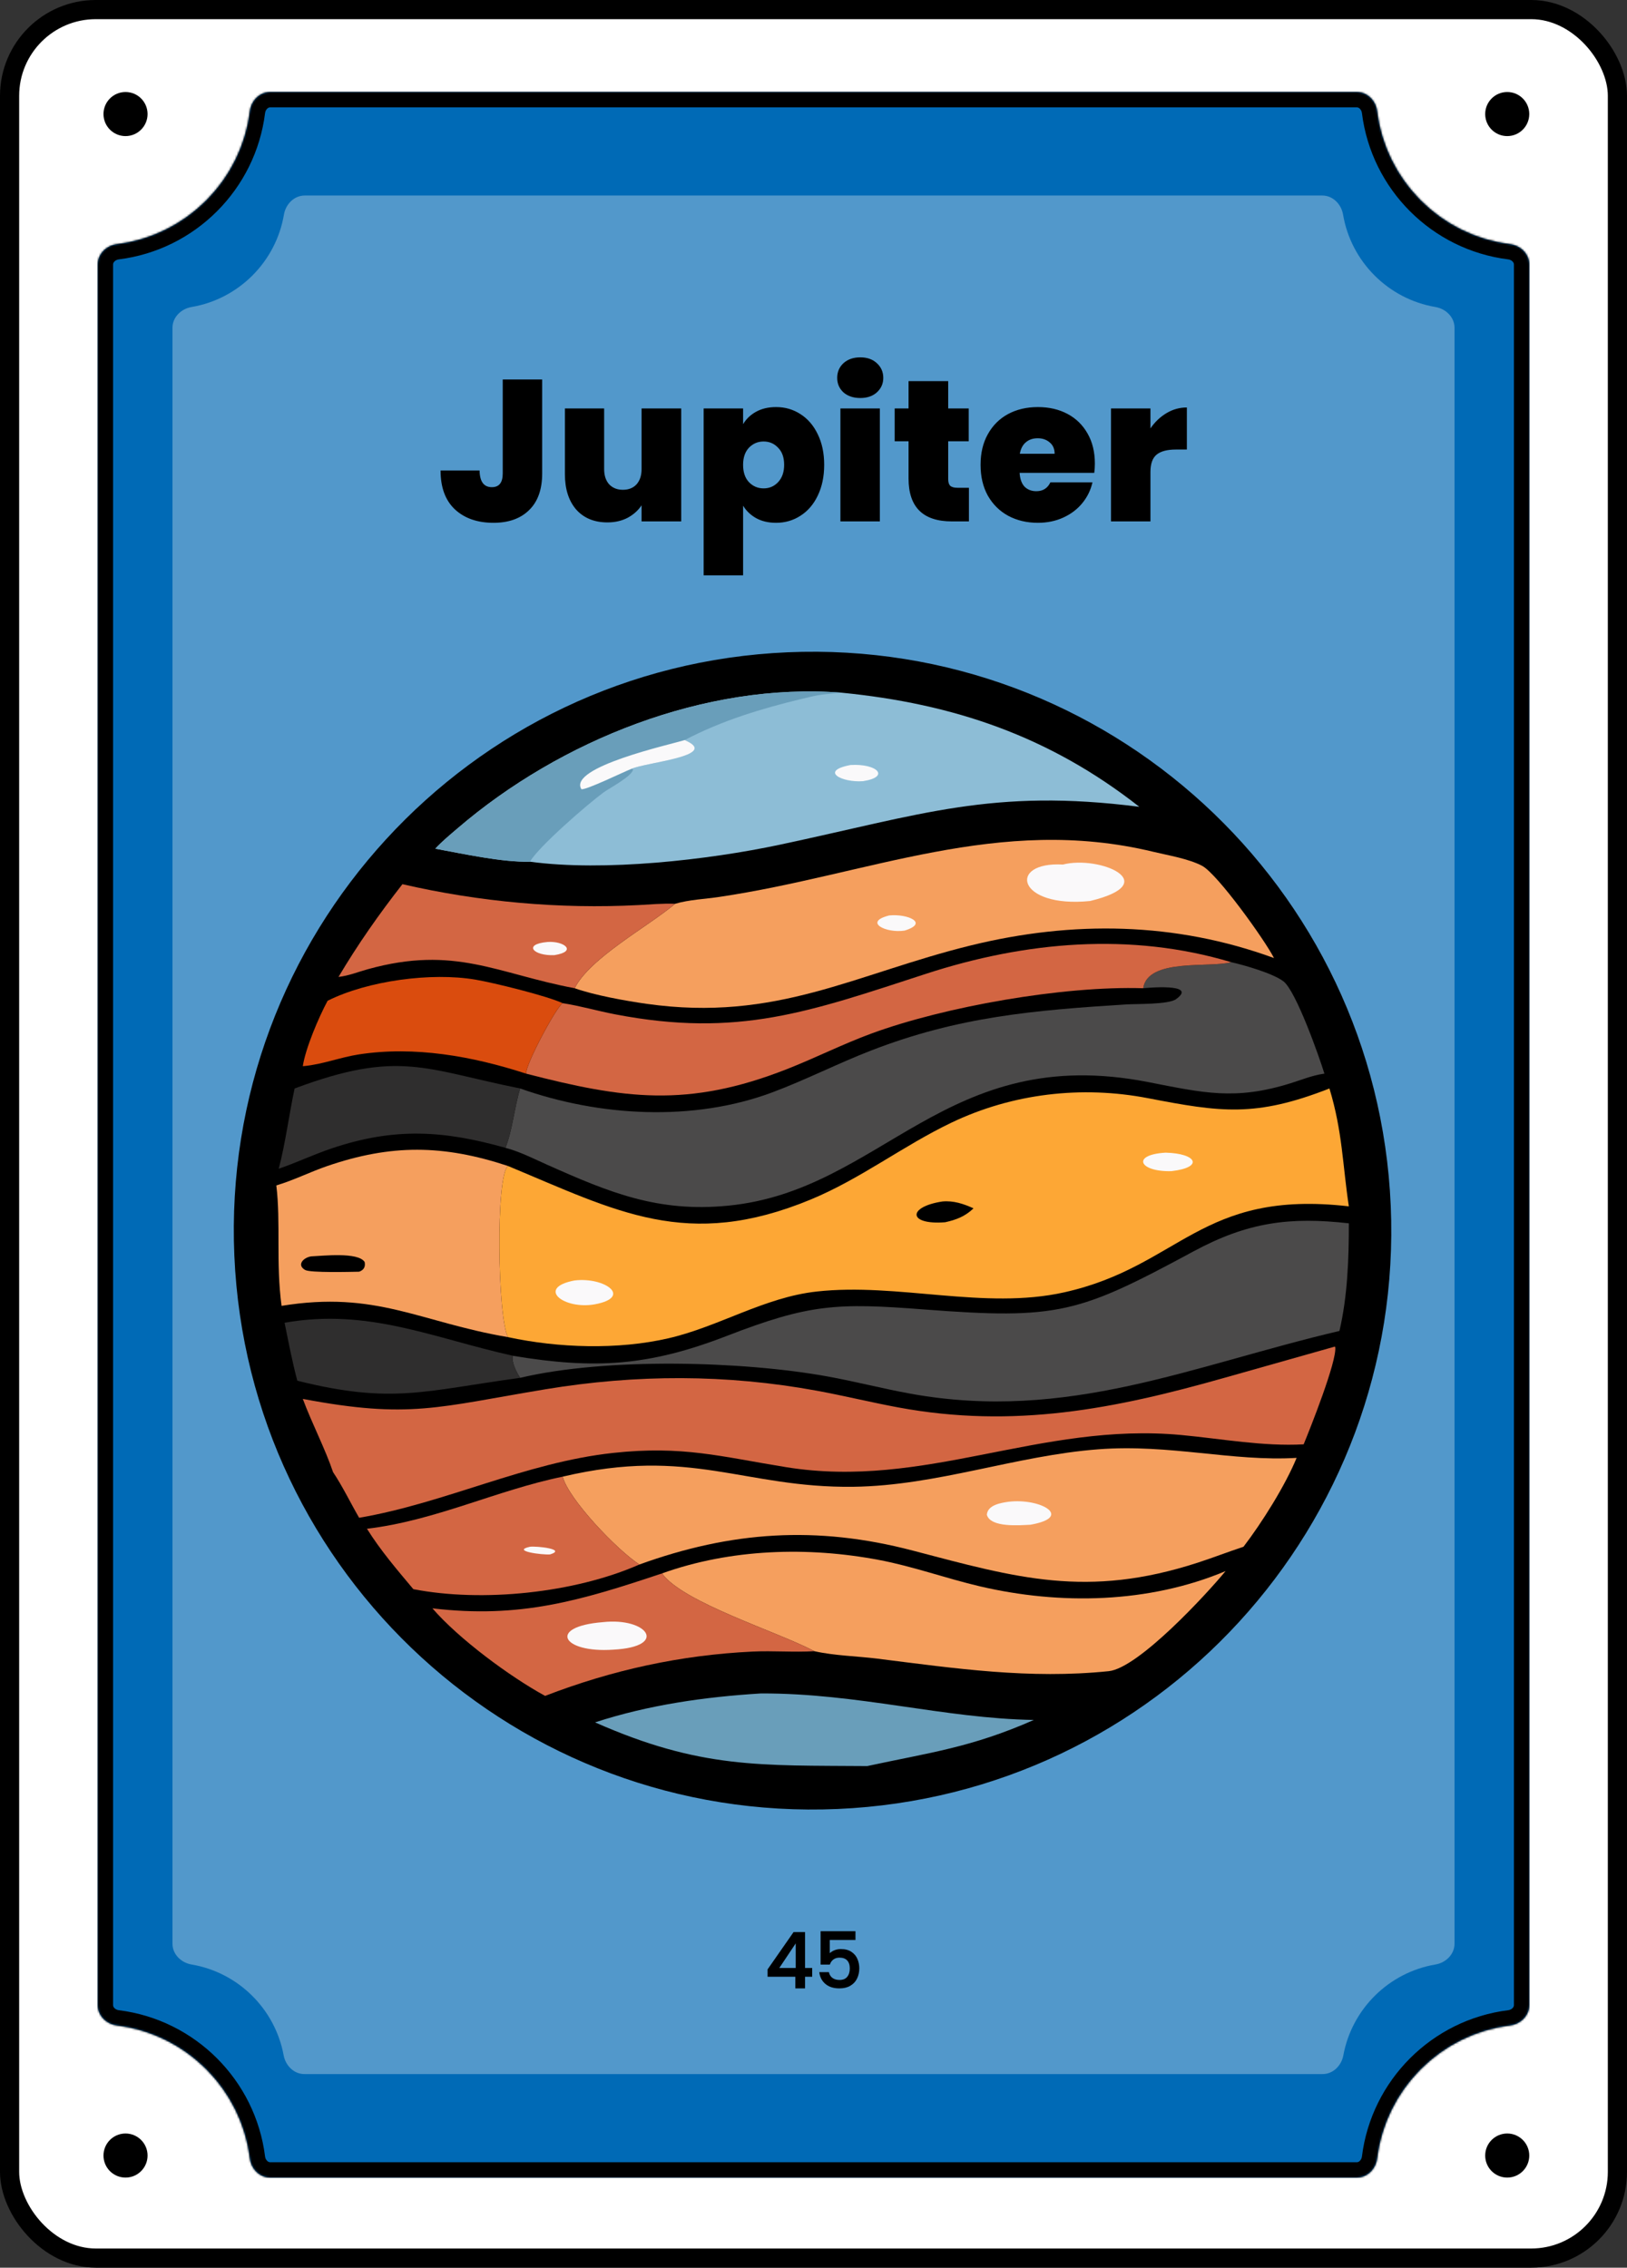 <svg width="849" height="1183" viewBox="0 0 849 1183" fill="none" xmlns="http://www.w3.org/2000/svg">
<rect x="0" y="0" width="849" height="1183" fill="#333333" stroke="none"/>
<rect x="5" y="5" width="839" height="1173" rx="45" fill="white"/>
<rect x="5" y="5" width="839" height="1173" rx="45" stroke="black" stroke-width="10"/>
<circle cx="786.5" cy="1124.5" r="11.5" fill="black"/>
<circle cx="786.5" cy="59.5" r="11.5" fill="black"/>
<path d="M77 1124.5C77 1130.85 71.851 1136 65.5 1136C59.149 1136 54 1130.85 54 1124.5C54 1118.15 59.149 1113 65.5 1113C71.851 1113 77 1118.15 77 1124.5Z" fill="black"/>
<path d="M77 59.5C77 65.851 71.851 71 65.5 71C59.149 71 54 65.851 54 59.5C54 53.149 59.149 48 65.5 48C71.851 48 77 53.149 77 59.5Z" fill="black"/>
<mask id="path-6-inside-1_1_505" fill="white">
<path d="M708 48C713.523 48 717.934 52.5 718.616 57.98C723.122 94.183 751.817 122.878 788.02 127.384C793.5 128.066 798 132.477 798 138V1046C798 1051.52 793.5 1055.93 788.02 1056.62C751.817 1061.12 723.122 1089.82 718.616 1126.02C717.934 1131.5 713.523 1136 708 1136H141C135.477 1136 131.066 1131.5 130.384 1126.02C125.878 1089.82 97.183 1061.12 60.98 1056.62C55.5 1055.93 51 1051.52 51 1046V138C51 132.477 55.5 128.066 60.98 127.384C97.183 122.878 125.878 94.183 130.384 57.98C131.066 52.5 135.477 48 141 48H708Z"/>
</mask>
<path d="M708 48C713.523 48 717.934 52.5 718.616 57.98C723.122 94.183 751.817 122.878 788.02 127.384C793.5 128.066 798 132.477 798 138V1046C798 1051.52 793.5 1055.93 788.02 1056.62C751.817 1061.12 723.122 1089.82 718.616 1126.02C717.934 1131.5 713.523 1136 708 1136H141C135.477 1136 131.066 1131.5 130.384 1126.02C125.878 1089.82 97.183 1061.12 60.98 1056.62C55.5 1055.93 51 1051.52 51 1046V138C51 132.477 55.5 128.066 60.98 127.384C97.183 122.878 125.878 94.183 130.384 57.98C131.066 52.5 135.477 48 141 48H708Z" fill="#006AB6"/>
<path d="M130.384 1126.02L138.322 1125.03L130.384 1126.02ZM718.616 1126.02L710.678 1125.03L718.616 1126.02ZM788.02 1056.62L789.008 1064.56L788.02 1056.62ZM718.616 57.98L726.555 56.992L718.616 57.98ZM718.616 57.98L710.678 58.968C715.635 98.806 747.194 130.365 787.032 135.322L788.02 127.384L789.008 119.445C756.44 115.392 730.608 89.56 726.555 56.992L718.616 57.98ZM798 138H790V1046H798H806V138H798ZM788.02 1056.62L787.032 1048.68C747.194 1053.64 715.635 1085.19 710.678 1125.03L718.616 1126.02L726.555 1127.01C730.608 1094.44 756.44 1068.61 789.008 1064.56L788.02 1056.62ZM708 1136V1128H141V1136V1144H708V1136ZM130.384 1126.02L138.322 1125.03C133.365 1085.19 101.806 1053.64 61.968 1048.68L60.98 1056.62L59.992 1064.56C92.56 1068.61 118.392 1094.44 122.445 1127.01L130.384 1126.02ZM51 1046H59V138H51H43V1046H51ZM60.98 127.384L61.968 135.322C101.806 130.365 133.365 98.806 138.322 58.968L130.384 57.98L122.445 56.992C118.392 89.56 92.56 115.392 59.992 119.445L60.98 127.384ZM141 48V56H708V48V40H141V48ZM130.384 57.98L138.322 58.968C138.438 58.039 138.872 57.231 139.427 56.696C139.954 56.189 140.494 56 141 56V48V40C130.84 40 123.547 48.133 122.445 56.992L130.384 57.98ZM51 138H59C59 137.494 59.189 136.954 59.696 136.427C60.231 135.872 61.039 135.438 61.968 135.322L60.98 127.384L59.992 119.445C51.133 120.547 43 127.84 43 138H51ZM60.98 1056.62L61.968 1048.68C61.039 1048.56 60.231 1048.13 59.696 1047.57C59.189 1047.05 59 1046.51 59 1046H51H43C43 1056.16 51.133 1063.45 59.992 1064.56L60.98 1056.62ZM141 1136V1128C140.494 1128 139.954 1127.81 139.427 1127.3C138.872 1126.77 138.438 1125.96 138.322 1125.03L130.384 1126.02L122.445 1127.01C123.547 1135.87 130.84 1144 141 1144V1136ZM718.616 1126.02L710.678 1125.03C710.562 1125.96 710.128 1126.77 709.573 1127.3C709.046 1127.81 708.506 1128 708 1128V1136V1144C718.16 1144 725.453 1135.87 726.555 1127.01L718.616 1126.02ZM798 1046H790C790 1046.51 789.811 1047.05 789.304 1047.57C788.769 1048.13 787.961 1048.56 787.032 1048.68L788.02 1056.62L789.008 1064.56C797.867 1063.45 806 1056.16 806 1046H798ZM788.02 127.384L787.032 135.322C787.961 135.438 788.769 135.872 789.304 136.427C789.811 136.954 790 137.494 790 138H798H806C806 127.84 797.867 120.547 789.008 119.445L788.02 127.384ZM718.616 57.98L726.555 56.992C725.453 48.133 718.16 40 708 40V48V56C708.506 56 709.046 56.189 709.573 56.696C710.128 57.231 710.562 58.039 710.678 58.968L718.616 57.98Z" fill="black" mask="url(#path-6-inside-1_1_505)"/>
<path d="M690 102C695.523 102 699.911 106.512 700.837 111.957C705.019 136.563 724.437 155.981 749.043 160.163C754.488 161.089 759 165.477 759 171V1014C759 1019.52 754.488 1023.91 749.043 1024.84C724.711 1028.97 705.454 1048 700.984 1072.22C699.993 1077.59 695.633 1082 690.175 1082H158.825C153.367 1082 149.007 1077.59 148.016 1072.22C143.546 1048 124.288 1028.97 99.957 1024.84C94.512 1023.91 90 1019.52 90 1014V171C90 165.477 94.512 161.089 99.957 160.163C124.563 155.981 143.981 136.563 148.163 111.957C149.089 106.512 153.477 102 159 102H690Z" fill="#5298CB"/>
<mask id="path-9-outside-2_1_505" maskUnits="userSpaceOnUse" x="400" y="1007" width="49" height="31" fill="black">
<rect fill="white" x="400" y="1007" width="49" height="31"/>
<path d="M400.84 1030.92V1027.48L414.28 1008.2H419.8V1026.96H423.52V1030.92H419.8V1037H415.32V1030.92H400.84ZM415.52 1012.84L406.08 1026.96H415.52V1012.84ZM446.098 1011.76H432.698V1019.72C433.258 1018.97 434.085 1018.35 435.178 1017.84C436.298 1017.33 437.485 1017.08 438.738 1017.08C440.978 1017.08 442.792 1017.56 444.178 1018.52C445.592 1019.48 446.592 1020.69 447.178 1022.16C447.792 1023.63 448.098 1025.17 448.098 1026.8C448.098 1028.77 447.712 1030.53 446.938 1032.08C446.192 1033.6 445.058 1034.8 443.538 1035.68C442.045 1036.56 440.205 1037 438.018 1037C435.112 1037 432.778 1036.28 431.018 1034.84C429.258 1033.4 428.205 1031.49 427.858 1029.12H432.298C432.592 1030.37 433.245 1031.37 434.258 1032.12C435.272 1032.84 436.538 1033.2 438.058 1033.2C439.952 1033.2 441.365 1032.63 442.298 1031.48C443.258 1030.33 443.738 1028.81 443.738 1026.92C443.738 1025 443.258 1023.53 442.298 1022.52C441.338 1021.48 439.925 1020.96 438.058 1020.96C436.752 1020.96 435.645 1021.29 434.738 1021.96C433.858 1022.6 433.218 1023.48 432.818 1024.6H428.498V1007.76H446.098V1011.76Z"/>
</mask>
<path d="M400.84 1030.92V1027.48L414.28 1008.2H419.8V1026.96H423.52V1030.92H419.8V1037H415.32V1030.92H400.84ZM415.52 1012.84L406.08 1026.96H415.52V1012.84ZM446.098 1011.76H432.698V1019.72C433.258 1018.97 434.085 1018.35 435.178 1017.84C436.298 1017.33 437.485 1017.08 438.738 1017.08C440.978 1017.08 442.792 1017.56 444.178 1018.52C445.592 1019.48 446.592 1020.69 447.178 1022.16C447.792 1023.63 448.098 1025.17 448.098 1026.8C448.098 1028.77 447.712 1030.53 446.938 1032.08C446.192 1033.6 445.058 1034.8 443.538 1035.68C442.045 1036.56 440.205 1037 438.018 1037C435.112 1037 432.778 1036.28 431.018 1034.84C429.258 1033.4 428.205 1031.49 427.858 1029.12H432.298C432.592 1030.37 433.245 1031.37 434.258 1032.12C435.272 1032.84 436.538 1033.2 438.058 1033.2C439.952 1033.2 441.365 1032.63 442.298 1031.48C443.258 1030.33 443.738 1028.81 443.738 1026.92C443.738 1025 443.258 1023.53 442.298 1022.52C441.338 1021.48 439.925 1020.96 438.058 1020.96C436.752 1020.96 435.645 1021.29 434.738 1021.96C433.858 1022.6 433.218 1023.48 432.818 1024.6H428.498V1007.76H446.098V1011.76Z" fill="black"/>
<path d="M400.84 1030.92H400.54V1031.22H400.84V1030.92ZM400.84 1027.48L400.594 1027.31L400.54 1027.39V1027.48H400.84ZM414.28 1008.2V1007.9H414.123L414.034 1008.03L414.28 1008.2ZM419.8 1008.2H420.1V1007.9H419.8V1008.2ZM419.8 1026.96H419.5V1027.26H419.8V1026.96ZM423.52 1026.96H423.82V1026.66H423.52V1026.96ZM423.52 1030.92V1031.22H423.82V1030.92H423.52ZM419.8 1030.92V1030.62H419.5V1030.92H419.8ZM419.8 1037V1037.3H420.1V1037H419.8ZM415.32 1037H415.02V1037.3H415.32V1037ZM415.32 1030.92H415.62V1030.62H415.32V1030.92ZM415.52 1012.84H415.82V1011.85L415.271 1012.67L415.52 1012.84ZM406.08 1026.96L405.831 1026.79L405.519 1027.26H406.08V1026.96ZM415.52 1026.96V1027.26H415.82V1026.96H415.52ZM400.84 1030.92H401.14V1027.48H400.84H400.54V1030.92H400.84ZM400.84 1027.48L401.086 1027.65L414.526 1008.37L414.28 1008.2L414.034 1008.03L400.594 1027.31L400.84 1027.48ZM414.28 1008.2V1008.5H419.8V1008.2V1007.9H414.28V1008.2ZM419.8 1008.2H419.5V1026.96H419.8H420.1V1008.2H419.8ZM419.8 1026.96V1027.26H423.52V1026.96V1026.66H419.8V1026.96ZM423.52 1026.96H423.22V1030.92H423.52H423.82V1026.96H423.52ZM423.52 1030.92V1030.62H419.8V1030.92V1031.22H423.52V1030.92ZM419.8 1030.92H419.5V1037H419.8H420.1V1030.92H419.8ZM419.8 1037V1036.7H415.32V1037V1037.3H419.8V1037ZM415.32 1037H415.62V1030.92H415.32H415.02V1037H415.32ZM415.32 1030.92V1030.62H400.84V1030.92V1031.22H415.32V1030.92ZM415.52 1012.84L415.271 1012.67L405.831 1026.79L406.08 1026.96L406.329 1027.13L415.769 1013.01L415.52 1012.84ZM406.08 1026.96V1027.26H415.52V1026.96V1026.66H406.08V1026.96ZM415.52 1026.96H415.82V1012.84H415.52H415.22V1026.96H415.52ZM446.098 1011.76V1012.06H446.398V1011.76H446.098ZM432.698 1011.76V1011.46H432.398V1011.76H432.698ZM432.698 1019.72H432.398V1020.62L432.938 1019.9L432.698 1019.72ZM435.178 1017.84L435.055 1017.57L435.052 1017.57L435.178 1017.84ZM444.178 1018.52L444.008 1018.77L444.01 1018.77L444.178 1018.52ZM447.178 1022.16L446.9 1022.27L446.902 1022.28L447.178 1022.16ZM446.938 1032.08L446.67 1031.95L446.669 1031.95L446.938 1032.08ZM443.538 1035.68L443.388 1035.42L443.386 1035.42L443.538 1035.68ZM431.018 1034.84L431.208 1034.61L431.018 1034.84ZM427.858 1029.12V1028.82H427.511L427.562 1029.16L427.858 1029.12ZM432.298 1029.12L432.591 1029.05L432.536 1028.82H432.298V1029.12ZM434.258 1032.12L434.08 1032.36L434.085 1032.36L434.258 1032.12ZM442.298 1031.48L442.068 1031.29L442.066 1031.29L442.298 1031.48ZM442.298 1022.52L442.078 1022.72L442.081 1022.73L442.298 1022.52ZM434.738 1021.96L434.915 1022.2L434.916 1022.2L434.738 1021.96ZM432.818 1024.6V1024.9H433.03L433.101 1024.7L432.818 1024.6ZM428.498 1024.6H428.198V1024.9H428.498V1024.6ZM428.498 1007.76V1007.46H428.198V1007.76H428.498ZM446.098 1007.76H446.398V1007.46H446.098V1007.76ZM446.098 1011.76V1011.46H432.698V1011.76V1012.06H446.098V1011.76ZM432.698 1011.76H432.398V1019.72H432.698H432.998V1011.76H432.698ZM432.698 1019.72L432.938 1019.9C433.461 1019.2 434.244 1018.6 435.305 1018.11L435.178 1017.84L435.052 1017.57C433.927 1018.09 433.056 1018.74 432.458 1019.54L432.698 1019.72ZM435.178 1017.84L435.302 1018.11C436.382 1017.62 437.527 1017.38 438.738 1017.38V1017.08V1016.78C437.443 1016.78 436.214 1017.04 435.055 1017.57L435.178 1017.84ZM438.738 1017.08V1017.38C440.937 1017.38 442.685 1017.85 444.008 1018.77L444.178 1018.52L444.349 1018.27C442.898 1017.27 441.02 1016.78 438.738 1016.78V1017.08ZM444.178 1018.52L444.01 1018.77C445.378 1019.7 446.337 1020.86 446.9 1022.27L447.178 1022.16L447.457 1022.05C446.846 1020.52 445.806 1019.26 444.347 1018.27L444.178 1018.52ZM447.178 1022.16L446.902 1022.28C447.499 1023.7 447.798 1025.21 447.798 1026.8H448.098H448.398C448.398 1025.13 448.084 1023.55 447.455 1022.04L447.178 1022.16ZM448.098 1026.8H447.798C447.798 1028.73 447.42 1030.45 446.67 1031.95L446.938 1032.08L447.207 1032.21C448.004 1030.62 448.398 1028.81 448.398 1026.8H448.098ZM446.938 1032.08L446.669 1031.95C445.95 1033.41 444.859 1034.57 443.388 1035.42L443.538 1035.68L443.689 1035.94C445.258 1035.03 446.434 1033.79 447.208 1032.21L446.938 1032.08ZM443.538 1035.68L443.386 1035.42C441.95 1036.27 440.165 1036.7 438.018 1036.7V1037V1037.3C440.245 1037.3 442.141 1036.85 443.691 1035.94L443.538 1035.68ZM438.018 1037V1036.7C435.161 1036.7 432.901 1035.99 431.208 1034.61L431.018 1034.84L430.828 1035.07C432.656 1036.57 435.062 1037.3 438.018 1037.3V1037ZM431.018 1034.84L431.208 1034.61C429.51 1033.22 428.492 1031.38 428.155 1029.08L427.858 1029.12L427.562 1029.16C427.918 1031.61 429.007 1033.58 430.828 1035.07L431.018 1034.84ZM427.858 1029.12V1029.42H432.298V1029.12V1028.82H427.858V1029.12ZM432.298 1029.12L432.006 1029.19C432.316 1030.51 433.008 1031.57 434.08 1032.36L434.258 1032.12L434.436 1031.88C433.482 1031.18 432.868 1030.24 432.591 1029.05L432.298 1029.12ZM434.258 1032.12L434.085 1032.36C435.159 1033.13 436.49 1033.5 438.058 1033.5V1033.2V1032.9C436.587 1032.9 435.384 1032.55 434.432 1031.88L434.258 1032.12ZM438.058 1033.2V1033.5C440.015 1033.5 441.525 1032.9 442.531 1031.67L442.298 1031.48L442.066 1031.29C441.205 1032.35 439.889 1032.9 438.058 1032.9V1033.2ZM442.298 1031.48L442.528 1031.67C443.545 1030.46 444.038 1028.86 444.038 1026.92H443.738H443.438C443.438 1028.76 442.972 1030.21 442.068 1031.29L442.298 1031.48ZM443.738 1026.92H444.038C444.038 1024.95 443.546 1023.4 442.516 1022.31L442.298 1022.52L442.081 1022.73C442.971 1023.67 443.438 1025.05 443.438 1026.92H443.738ZM442.298 1022.52L442.519 1022.32C441.486 1021.2 439.981 1020.66 438.058 1020.66V1020.96V1021.26C439.869 1021.26 441.191 1021.76 442.078 1022.72L442.298 1022.52ZM438.058 1020.96V1020.66C436.699 1020.66 435.527 1021.01 434.561 1021.72L434.738 1021.96L434.916 1022.2C435.763 1021.58 436.805 1021.26 438.058 1021.26V1020.96ZM434.738 1021.96L434.562 1021.72C433.629 1022.4 432.954 1023.33 432.536 1024.5L432.818 1024.6L433.101 1024.7C433.483 1023.63 434.088 1022.8 434.915 1022.2L434.738 1021.96ZM432.818 1024.6V1024.3H428.498V1024.6V1024.9H432.818V1024.6ZM428.498 1024.6H428.798V1007.76H428.498H428.198V1024.6H428.498ZM428.498 1007.76V1008.06H446.098V1007.76V1007.46H428.498V1007.76ZM446.098 1007.76H445.798V1011.76H446.098H446.398V1007.76H446.098Z" fill="black" mask="url(#path-9-outside-2_1_505)"/>
<path d="M282.915 197.975V247.01C282.915 255.34 280.64 261.71 276.09 266.12C271.61 270.53 265.415 272.735 257.505 272.735C249.105 272.735 242.385 270.39 237.345 265.7C232.375 261.01 229.89 254.255 229.89 245.435H250.26C250.33 251.245 252.465 254.15 256.665 254.15C260.445 254.15 262.335 251.77 262.335 247.01V197.975H282.915ZM355.468 213.095V272H334.783V263.6C333.033 266.26 330.618 268.43 327.538 270.11C324.458 271.72 320.923 272.525 316.933 272.525C310.073 272.525 304.648 270.285 300.658 265.805C296.738 261.255 294.778 255.095 294.778 247.325V213.095H315.253V244.7C315.253 248.06 316.128 250.72 317.878 252.68C319.698 254.57 322.078 255.515 325.018 255.515C328.028 255.515 330.408 254.57 332.158 252.68C333.908 250.72 334.783 248.06 334.783 244.7V213.095H355.468ZM387.761 221.285C389.371 218.555 391.646 216.385 394.586 214.775C397.526 213.165 400.991 212.36 404.981 212.36C409.671 212.36 413.906 213.585 417.686 216.035C421.536 218.485 424.546 221.985 426.716 226.535C428.956 231.085 430.076 236.405 430.076 242.495C430.076 248.585 428.956 253.94 426.716 258.56C424.546 263.11 421.536 266.61 417.686 269.06C413.906 271.51 409.671 272.735 404.981 272.735C400.991 272.735 397.526 271.93 394.586 270.32C391.716 268.71 389.441 266.54 387.761 263.81V300.14H367.181V213.095H387.761V221.285ZM409.181 242.495C409.181 238.645 408.131 235.67 406.031 233.57C404.001 231.4 401.481 230.315 398.471 230.315C395.461 230.315 392.906 231.4 390.806 233.57C388.776 235.74 387.761 238.715 387.761 242.495C387.761 246.345 388.776 249.355 390.806 251.525C392.906 253.695 395.461 254.78 398.471 254.78C401.481 254.78 404.001 253.695 406.031 251.525C408.131 249.285 409.181 246.275 409.181 242.495ZM448.943 207.635C445.303 207.635 442.363 206.655 440.123 204.695C437.953 202.665 436.868 200.145 436.868 197.135C436.868 194.055 437.953 191.5 440.123 189.47C442.363 187.44 445.303 186.425 448.943 186.425C452.513 186.425 455.383 187.44 457.553 189.47C459.793 191.5 460.913 194.055 460.913 197.135C460.913 200.145 459.793 202.665 457.553 204.695C455.383 206.655 452.513 207.635 448.943 207.635ZM459.128 213.095V272H438.548V213.095H459.128ZM505.603 254.465V272H496.678C481.628 272 474.103 264.545 474.103 249.635V230.21H466.858V213.095H474.103V198.815H494.788V213.095H505.498V230.21H494.788V249.95C494.788 251.56 495.138 252.715 495.838 253.415C496.608 254.115 497.868 254.465 499.618 254.465H505.603ZM571.322 241.865C571.322 243.475 571.217 245.085 571.007 246.695H532.052C532.262 249.915 533.137 252.33 534.677 253.94C536.287 255.48 538.317 256.25 540.767 256.25C544.197 256.25 546.647 254.71 548.117 251.63H570.062C569.152 255.69 567.367 259.33 564.707 262.55C562.117 265.7 558.827 268.185 554.837 270.005C550.847 271.825 546.437 272.735 541.607 272.735C535.797 272.735 530.617 271.51 526.067 269.06C521.587 266.61 518.052 263.11 515.462 258.56C512.942 254.01 511.682 248.655 511.682 242.495C511.682 236.335 512.942 231.015 515.462 226.535C517.982 221.985 521.482 218.485 525.962 216.035C530.512 213.585 535.727 212.36 541.607 212.36C547.417 212.36 552.562 213.55 557.042 215.93C561.522 218.31 565.022 221.74 567.542 226.22C570.062 230.63 571.322 235.845 571.322 241.865ZM550.322 236.72C550.322 234.2 549.482 232.24 547.802 230.84C546.122 229.37 544.022 228.635 541.502 228.635C538.982 228.635 536.917 229.335 535.307 230.735C533.697 232.065 532.647 234.06 532.157 236.72H550.322ZM600.324 223.49C602.634 220.13 605.434 217.47 608.724 215.51C612.014 213.55 615.549 212.57 619.329 212.57V234.515H613.554C609.074 234.515 605.749 235.39 603.579 237.14C601.409 238.89 600.324 241.935 600.324 246.275V272H579.744V213.095H600.324V223.49Z" fill="black"/>
<path d="M410.977 340.286C577.589 333.095 718.49 462.314 725.712 628.924C732.933 795.533 603.74 936.458 437.132 943.709C270.481 950.963 129.512 821.729 122.289 655.076C115.066 488.426 244.324 347.48 410.977 340.286Z" fill="black"/>
<path d="M265.073 608.265C321.832 631.874 358.499 652.472 423.035 625.773C449.067 615.003 471.21 597.755 496.457 585.674C528.318 570.428 564.392 566.231 599.001 572.894C636.956 580.203 655.075 582.972 693.727 567.837C700.538 590.228 700.571 607.586 703.852 629.327C626.331 620.393 615.897 660.66 555.314 674.187C513.669 683.485 468.545 669.075 426.177 673.762C398.679 676.805 375.303 692.041 348.78 698.161C322.427 704.242 291.405 703.232 265.073 697.558C259.672 687.83 258.501 613.458 265.073 608.265Z" fill="#FDA735"/>
<path d="M299.868 667.987C315.629 666.128 330.127 676.697 310.513 680.413C294.268 683.413 279.435 671.811 299.868 667.987Z" fill="#FAF9FA"/>
<path d="M491.769 626.792C497.556 626.251 502.811 628 508.006 630.366C503.574 634.594 499.096 636.304 493.224 637.62C473.71 639.166 473.419 629.556 491.769 626.792Z" fill="black"/>
<path d="M608.196 601.323C624.454 601.67 628.413 609.01 611.232 610.968C594.37 611.392 590.218 602.378 608.196 601.323Z" fill="#FAF9FA"/>
<path d="M642.436 501.95C649.398 503.504 664.265 507.789 669.721 511.942C676.318 516.964 688.506 551.608 691.107 560.102L690.435 560.198C684.687 561.046 678.94 563.404 673.395 565.131C644.378 574.168 627.803 570.088 598.97 564.468C493.3 543.871 460.461 621.132 379.92 628.978C343.309 632.544 318.224 622.212 285.518 607.619C278.54 604.505 271.174 600.74 263.768 598.804C267.495 589.291 268.385 577.792 271.439 567.838C312.777 582.499 361.768 585.288 403.017 569.862C420.417 563.354 437.096 554.814 454.437 548.083C500.239 530.302 539.7 527.022 587.692 523.983C592.883 523.654 609.733 524.086 613.666 521.254C625.569 512.686 597.73 515.432 596.541 515.542C598.918 499.664 631.362 505.049 642.436 501.95Z" fill="#4B4A4A"/>
<path d="M227.135 442.739C230.696 438.889 234.941 435.411 238.921 432C292.285 386.255 367.969 355.865 439.04 361.347C497.397 367.066 547.48 383.974 594.516 420.896C517.815 411.072 480.664 425.003 406.847 440.681C369.603 448.592 315.177 454.791 276.536 449.533C261.91 449.897 241.543 445.366 227.135 442.739Z" fill="#8DBDD6"/>
<path d="M227.135 442.739C230.696 438.889 234.941 435.411 238.921 432C292.285 386.255 367.969 355.865 439.04 361.347L438.525 361.405C427.831 362.51 428.831 362.065 418.583 364.537C397.384 369.65 376.681 375.882 357.302 386.075L357.89 386.348C375.521 394.391 337.098 397.689 329.496 401.085L330.304 401.316C330.424 404.618 317.722 411.338 314.938 413.391C306.54 419.585 281.12 441.597 276.536 449.533C261.91 449.897 241.543 445.366 227.135 442.739Z" fill="#699EBA"/>
<path d="M357.301 386.074L357.89 386.348C375.52 394.39 337.097 397.688 329.495 401.084C325.432 402.675 305.61 412.346 303.366 411.695C296.293 400.148 350.173 388.334 357.301 386.074Z" fill="#FAF9FA"/>
<path d="M443.804 399.09C457.706 398.231 464.736 405.297 450.341 407.52C439.326 408.349 427.413 402.216 443.804 399.09Z" fill="#FAF9FA"/>
<path d="M696.516 702.496L696.745 702.719C697.792 709.823 683.528 745.575 680.27 753.482C659.143 754.646 637.453 750.581 616.439 748.621C542.594 741.735 482.843 777.105 410.254 765.396C376.155 759.896 356.273 754.014 319.859 757.974C274.044 762.956 232.536 784.078 187.406 791.795C182.856 783.935 178.819 775.513 173.791 767.966C169.729 755.878 162.72 742.443 158.01 729.779C213.81 740.33 228.342 734.06 284.703 724.742C332.042 716.917 379.055 716.852 426.237 725.511C440.471 728.124 454.536 731.595 468.763 734.228C529.096 745.395 581.528 735.043 638.918 718.779L696.516 702.496Z" fill="#D36643"/>
<path d="M293.628 770.34C360.336 754.554 388.279 776.344 445.297 775.622C488.942 775.069 530.003 759.338 573.235 756.06C610.428 753.239 642.99 762.54 676.6 760.543C670.669 775.001 658.397 794.51 648.874 806.913C640.878 809.546 633.032 812.606 625.022 815.206C567.226 833.972 530.496 823.143 476.33 808.918C426.059 795.717 381.515 798.859 333.645 816.17C321.846 808.527 296.495 781.847 293.628 770.34Z" fill="#F59F5E"/>
<path d="M526.365 783.425C543.033 781.435 560.42 791.455 537.658 795.423C532.485 795.657 516.844 797.116 514.957 790.204C515.351 785.086 522.353 783.983 526.365 783.425Z" fill="#FAF9FA"/>
<path d="M352.28 471.489C359.536 469.342 367.728 469.03 375.238 467.918C453.142 456.392 521.13 424.883 601.758 444.35C609.634 446.25 620.172 447.95 627.261 451.668C635.251 455.857 660.2 490.631 664.781 499.789C613.243 480.926 559.671 480.176 506.599 493.207C446.111 508.062 405.206 533.251 337.423 523.681C326.453 522.133 310.173 519.195 299.868 515.542C307.861 499.637 338.288 483.33 352.28 471.489Z" fill="#F59F5E"/>
<path d="M554.658 451.014C573.659 446.097 607.761 460.642 568.831 470.033C530.621 473.911 525.481 449.393 554.658 451.014Z" fill="#FAF9FA"/>
<path d="M464.002 477.576C473.543 476.584 484.972 481.531 472.003 485.477C462.264 486.953 450.348 480.977 464.002 477.576Z" fill="#FAF9FA"/>
<path d="M267.652 707.284C310.645 714.471 338.85 712.548 379.216 696.934C422.31 680.264 436.657 679.603 482.106 683.104C552.318 688.513 562.929 685.103 622.851 652.783C651.058 637.569 673.076 634.688 703.852 638.188C703.893 656.565 703.157 676.37 698.947 694.323C622.175 712.334 557.035 741.889 475.214 727.076C460.532 724.418 446.065 720.629 431.383 717.988C387.202 710.037 316.435 708.124 271.439 718.78C269.625 716.211 266.614 710.081 267.652 707.284Z" fill="#4B4A4A"/>
<path d="M345.439 820.817C381.361 807.954 421.515 806.734 458.828 813.821C476.661 817.209 493.646 823.414 511.276 827.543C553.213 837.366 599.459 836.441 639.521 819.608C630.173 831.01 594.168 870.221 578.554 871.818C537.074 876.062 498.857 870.422 457.939 865.299C447.032 863.933 435.671 863.784 424.946 861.397C405.885 851.256 356.288 835.997 345.439 820.817Z" fill="#F59F5E"/>
<path d="M293.628 523.338C302.875 524.77 311.772 527.383 320.946 529.147C385.343 541.534 422.602 527.733 483.313 507.981C534.988 491.169 589.913 486.204 642.435 501.949C631.362 505.048 598.918 499.663 596.541 515.541C554.555 514.21 492.776 525.181 454.713 539.177C439.724 544.688 425.535 551.876 410.702 557.71C358.805 578.123 325.4 573.219 274.532 560.101C274.21 555.24 290.474 524.98 293.628 523.338Z" fill="#D36643"/>
<path d="M144.187 618.411C153.189 615.743 161.667 611.438 170.546 608.378C204.097 596.816 231.383 597.125 265.073 608.265C258.501 613.459 259.672 687.83 265.073 697.558C218.901 689.684 196.331 673.176 146.926 681.237C143.904 658.783 146.565 637.675 144.187 618.411Z" fill="#F59F5E"/>
<path d="M162.369 655.422C167.965 655.21 186.922 652.974 190.287 658.373C190.806 660.909 189.77 662.605 187.405 663.419C183.154 663.506 161.922 664.062 159.22 662.517C154.736 659.954 158.174 656.089 162.369 655.422Z" fill="black"/>
<path d="M397.103 883.428C447.775 883.271 492.338 896.46 539.467 897.264C506.814 911.675 485.105 914.283 452.547 921.317C397.22 920.873 365.601 922.917 310.513 898.523C338.594 889.374 367.734 885.242 397.103 883.428Z" fill="#699EBA"/>
<path d="M225.642 839.031C271.295 844.474 302.823 835.066 345.44 820.816C356.289 835.996 405.886 851.255 424.946 861.396C414.262 862.037 403.433 861.079 392.708 861.593C355.171 863.389 319.464 871.203 284.438 884.709C266.082 874.693 239.289 854.871 225.642 839.031Z" fill="#D36643"/>
<path d="M314.513 846.248C337.88 843.623 349.053 859.063 320.067 860.595C293.277 862.473 285.515 848.559 314.513 846.248Z" fill="#FAF9FA"/>
<path d="M191.484 797.522C227.207 793.295 259.032 777.439 293.629 770.341C296.495 781.848 321.846 808.528 333.645 816.171C299.538 831.147 251.591 835.998 215.69 829.032C207.097 818.792 198.591 808.878 191.484 797.522Z" fill="#D36643"/>
<path d="M276.535 806.913C279.897 806.468 295.905 808.138 287.061 810.903C282.922 811.252 266.604 809.096 276.535 806.913Z" fill="#FAF9FA"/>
<path d="M209.993 461.265C250.287 470.521 291.935 474.311 333.239 472.157C339.563 471.827 345.948 471.223 352.28 471.488C338.288 483.329 307.862 499.636 299.868 515.541C259.488 507.979 237.372 492.981 191.909 505.629C186.842 507.039 181.898 509.053 176.636 509.641C186.829 492.48 197.715 476.983 209.993 461.265Z" fill="#D36643"/>
<path d="M285.696 491.412C294.426 490.762 301.441 496.403 289.249 498.284C278.41 498.76 272.624 492.58 285.696 491.412Z" fill="#FAF9FA"/>
<path d="M170.943 522.088C191.932 511.568 225.147 507.18 247.973 511.038C257.747 512.689 285.275 519.48 293.629 523.338C290.475 524.98 274.21 555.24 274.532 560.101C246.599 551.018 216.372 545.565 187.139 550.087C177.654 551.553 168.176 555.281 158.723 556.144L158.01 556.204C159.447 546.757 166.336 530.665 170.943 522.088Z" fill="#DA4C0E"/>
<path d="M153.732 567.837C208.366 547.413 221.768 557.89 271.439 567.837C268.385 577.791 267.495 589.29 263.767 598.803C231.625 589.753 206.062 588.004 173.149 599.07C163.75 602.231 154.79 606.504 145.425 609.723L145.522 609.348C148.79 597.208 150.959 580.754 153.732 567.837Z" fill="#2F2E2E"/>
<path d="M148.499 690.047C192.329 682.33 225.916 698.017 267.652 707.283C266.614 710.081 269.626 716.211 271.439 718.779C221.437 725.593 204.622 732.632 155.148 720.296C152.487 710.337 150.55 700.149 148.499 690.047Z" fill="#2F2E2E"/>
</svg>
